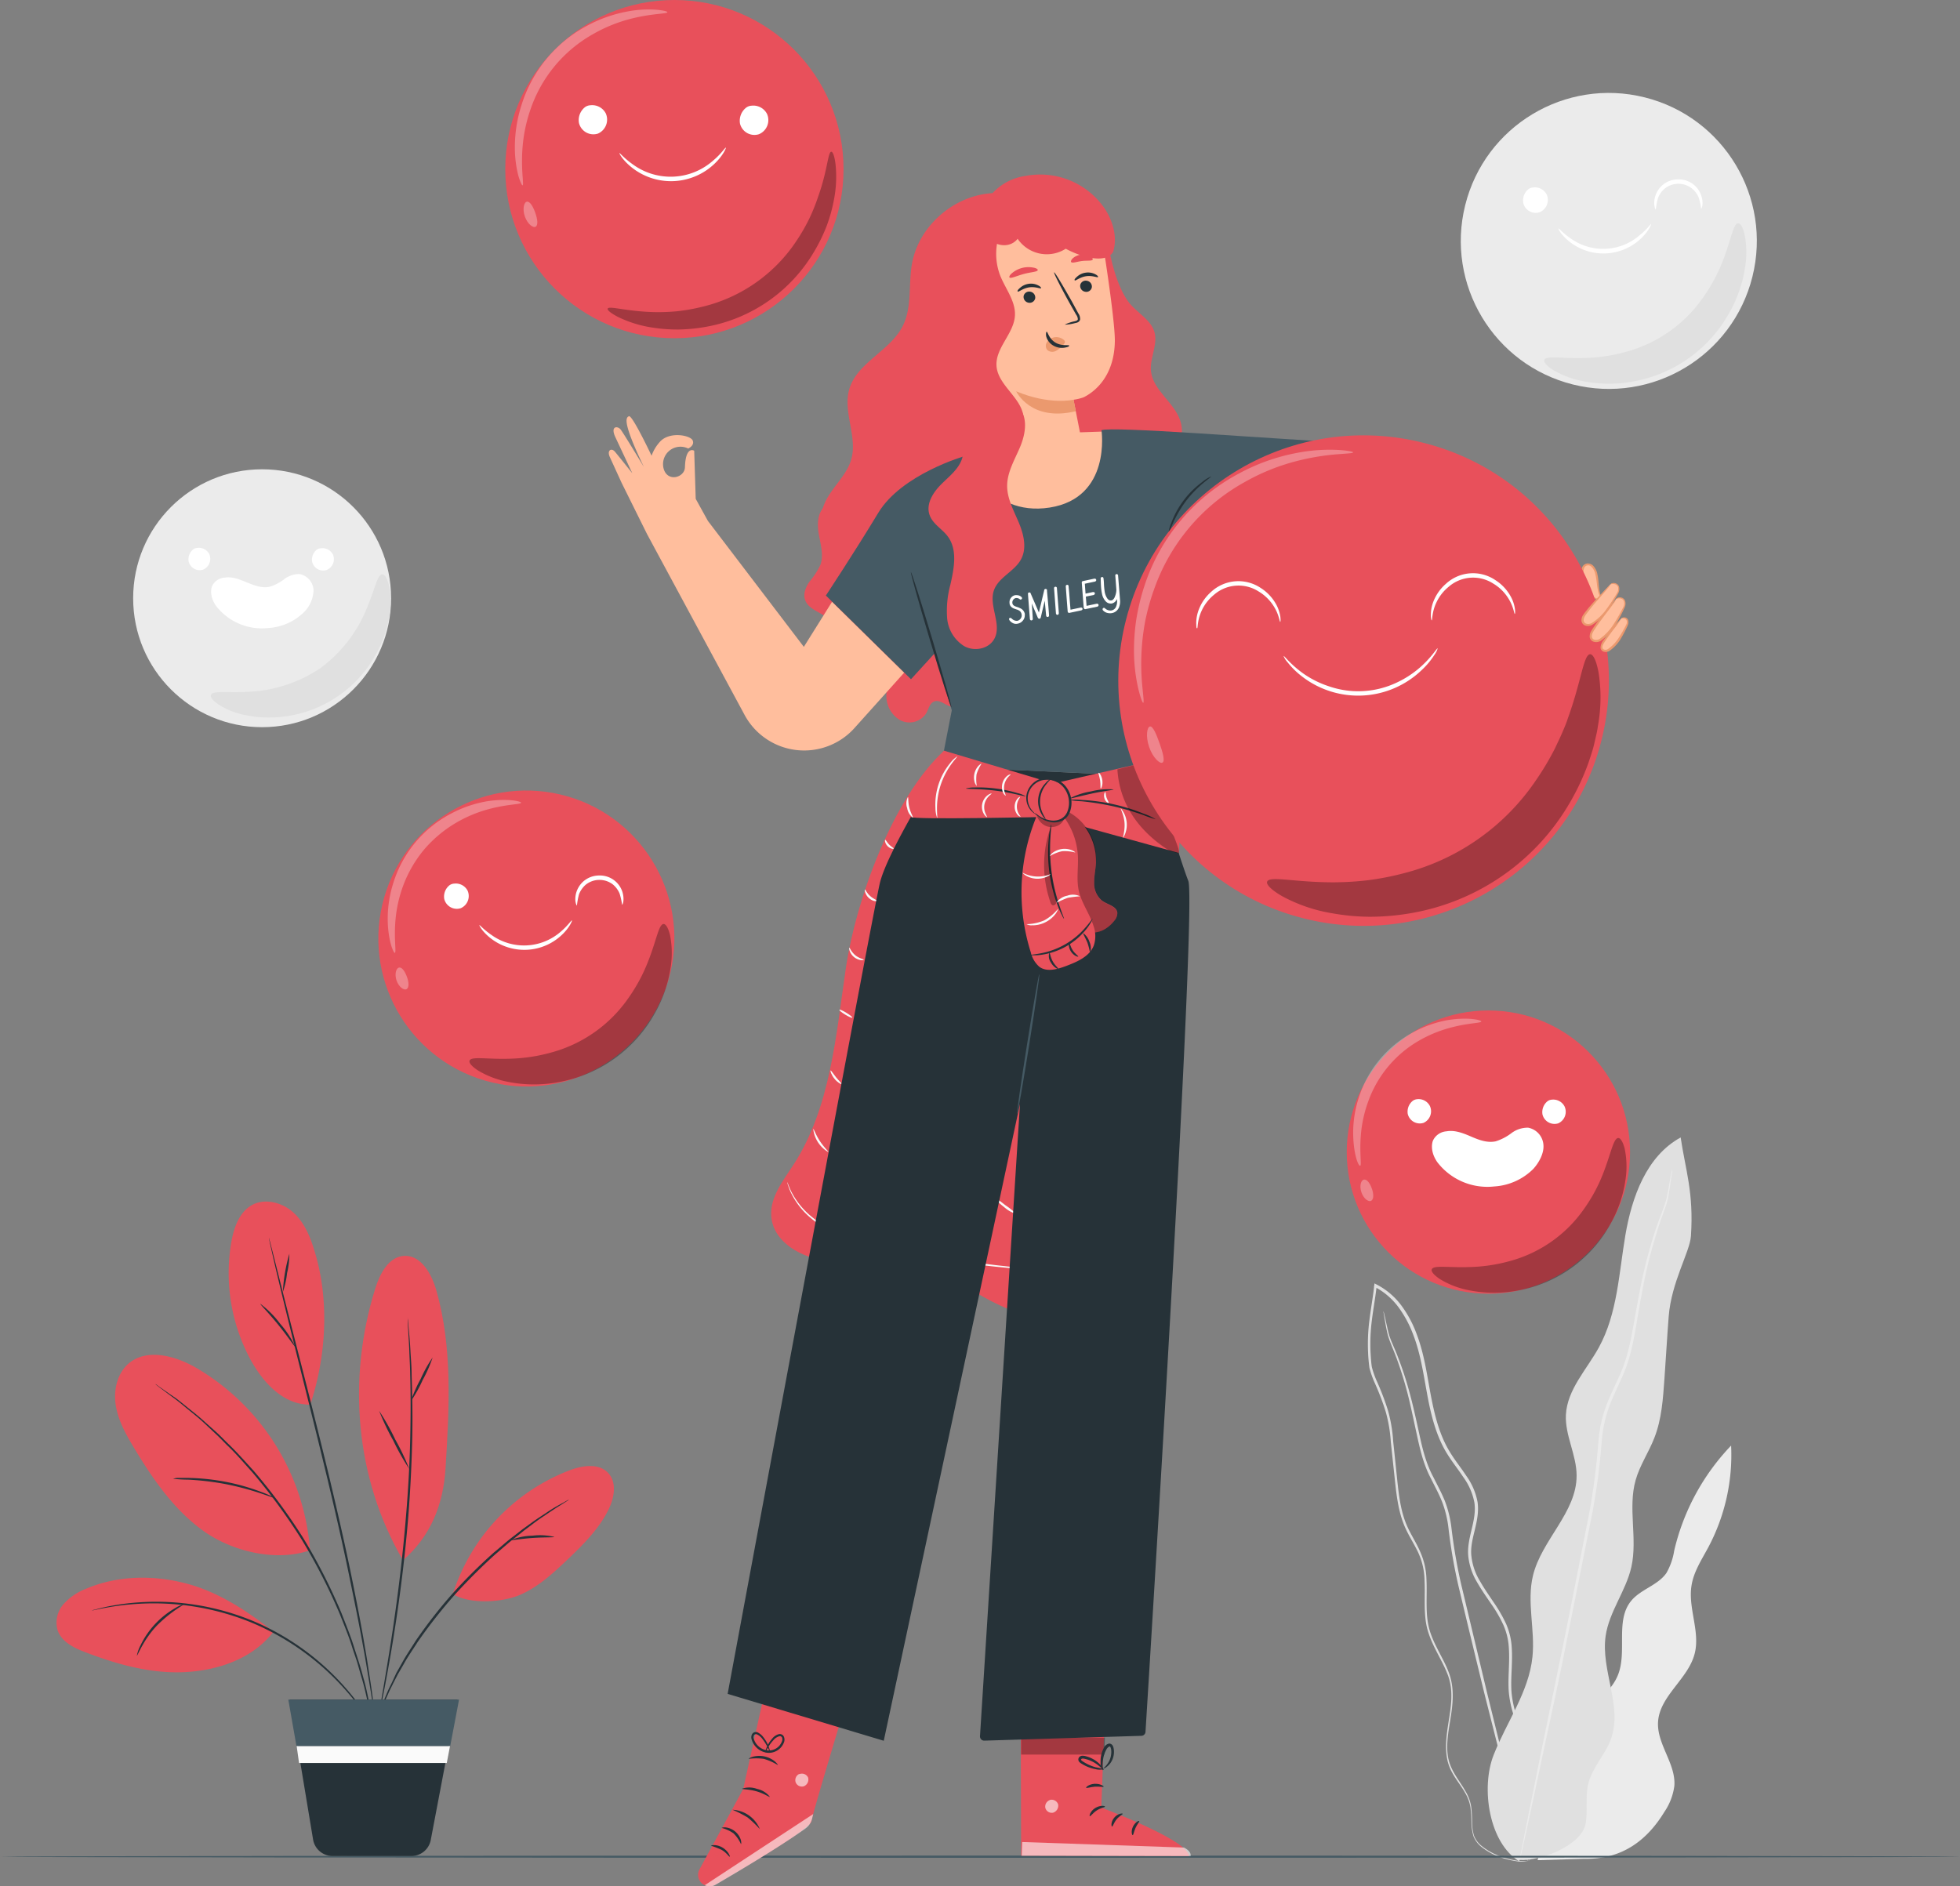 <svg xmlns="http://www.w3.org/2000/svg" viewBox="0 0 463.52 446.18"><rect x="0" y="0" width="463.52" height="446.18" fill="#808080" stroke="none"/><defs><style>.cls-1{fill:#ebebeb;}.cls-2{fill:#e0e0e0;}.cls-3{fill:#fff;}.cls-4{fill:#263238;}.cls-5{fill:#455a64;}.cls-6{fill:#e8505b;}.cls-7{fill:#fafafa;}.cls-8{opacity:0.6;}.cls-9{opacity:0.3;}.cls-10{fill:#ffbe9d;}.cls-11{fill:#eb996e;}</style></defs><g id="Camada_2" data-name="Camada 2"><g id="Background_Complete" data-name="Background Complete"><circle class="cls-1" cx="61.99" cy="141.5" r="30.5"/><path class="cls-2" d="M90.4,135.84c.52,0,1.1.77,1.52,2.36a18.39,18.39,0,0,1,.25,6.87,27.42,27.42,0,0,1-3.32,9.79,28.77,28.77,0,0,1-20.52,14.45A27.32,27.32,0,0,1,58,169.14a18.33,18.33,0,0,1-6.39-2.55c-1.35-.93-1.92-1.74-1.71-2.23.44-1.06,3.72-.46,8.6-.72a33.09,33.09,0,0,0,17.25-5.59,33,33,0,0,0,11.07-14.36C88.71,139.19,89.25,135.9,90.4,135.84Z"/><path class="cls-3" d="M63.46,148.54a13.12,13.12,0,0,0,8.47-3.79,7.62,7.62,0,0,0,2.22-5.19,4.07,4.07,0,0,0-3.33-3.78A5.82,5.82,0,0,0,67.21,137a11.07,11.07,0,0,1-3.42,1.78c-1.8.41-3.65-.31-5.35-1s-3.53-1.48-5.35-1.15a3.52,3.52,0,0,0-2.93,2s-.92,2,.93,4.68A13.71,13.71,0,0,0,63.46,148.54Z"/><path class="cls-3" d="M49.49,131.06a2.78,2.78,0,0,0-2.8-1.47,1.77,1.77,0,0,0-.95.32h0a3,3,0,0,0-1.13,2.89A2.7,2.7,0,0,0,48,134.75,2.78,2.78,0,0,0,49.49,131.06Z"/><path class="cls-3" d="M78.73,131.15a2.78,2.78,0,0,0-2.79-1.47,1.86,1.86,0,0,0-1,.32l0,0h0a3,3,0,0,0-1.12,2.88,2.69,2.69,0,0,0,3.43,1.94A2.77,2.77,0,0,0,78.73,131.15Z"/><circle class="cls-1" cx="380.49" cy="57" r="35" transform="translate(233.05 412.36) rotate(-75.99)"/><path class="cls-2" d="M411.05,52.81c.53,0,1.11.89,1.53,2.67a21.39,21.39,0,0,1,.12,7.7,31.2,31.2,0,0,1-3.81,10.93A32.49,32.49,0,0,1,386,90.27a31.32,31.32,0,0,1-11.57-.1,21.49,21.49,0,0,1-7.21-2.71c-1.54-1-2.2-1.85-2-2.34.45-1.07,4.12-.26,9.71-.45a40,40,0,0,0,9.52-1.43,32.52,32.52,0,0,0,18.4-13,40.2,40.2,0,0,0,4.56-8.48C409.42,56.6,409.89,52.87,411.05,52.81Z"/><path class="cls-3" d="M390.45,53c.1,0-.43,1.48-2.15,3.19a12.91,12.91,0,0,1-17.27.86c-1.88-1.53-2.55-2.9-2.46-3s1,1.07,2.9,2.36a13.17,13.17,0,0,0,16.34-.81C389.55,54.21,390.3,53,390.45,53Z"/><path class="cls-3" d="M365.77,46a3.14,3.14,0,0,0-3.17-1.66,2.14,2.14,0,0,0-1.07.36l0,0h0A3.38,3.38,0,0,0,360.24,48a3,3,0,0,0,3.88,2.19A3.14,3.14,0,0,0,365.77,46Z"/><path class="cls-3" d="M402.31,49.35a16.77,16.77,0,0,0-.59-2.65A5.51,5.51,0,0,0,400,44.48a5.19,5.19,0,0,0-6.3.11,5.46,5.46,0,0,0-1.61,2.28,16.06,16.06,0,0,0-.5,2.67c-.1.05-.66-1.06-.21-2.9a5.78,5.78,0,0,1,1.69-2.78,5.68,5.68,0,0,1,3.74-1.43,5.59,5.59,0,0,1,5.57,4C402.94,48.27,402.41,49.4,402.31,49.35Z"/><path class="cls-1" d="M371.18,414.5c-.92-3.63,1.48-7.25,4.16-9.86s5.87-4.95,7.27-8.41c2.28-5.62-.7-12.93,3.16-17.6,2.27-2.75,6.31-3.65,8.33-6.59a15.38,15.38,0,0,0,1.83-5.26,53.5,53.5,0,0,1,13.46-24.86,46.56,46.56,0,0,1-5.36,24c-1.57,2.94-3.49,5.81-4,9.1-.87,5.35,2.09,10.88.74,16.12-1.53,6-8.31,10-8.66,16.17-.3,5.23,4.23,9.84,3.86,15.07a14.11,14.11,0,0,1-2.36,6.18c-4.08,6.7-10,11.3-19,11.1l-11,.32Z"/><path class="cls-2" d="M361.28,440.26a9,9,0,0,1-3-.09,18.7,18.7,0,0,1-3.58-.92,15.25,15.25,0,0,1-4.41-2.45,6.24,6.24,0,0,1-1.81-2.43,11.86,11.86,0,0,1-.5-3.3,31.57,31.57,0,0,0-.23-3.57,9.74,9.74,0,0,0-1.33-3.55c-1.29-2.29-3.43-4.47-4.11-7.57s-.18-6.36.35-9.67,1.05-6.91-.2-10.36-3.56-6.58-4.75-10.47-.59-8.16-.83-12.32a16.22,16.22,0,0,0-1.4-6.14c-.88-1.95-2.11-3.8-3.06-5.86-1.93-4.17-2.25-8.88-2.76-13.49q-.37-3.49-.75-7.05a34.39,34.39,0,0,0-1.19-7.06,58.77,58.77,0,0,0-2.6-6.84,22.82,22.82,0,0,1-1.26-3.57,38,38,0,0,1-.33-3.8,44.41,44.41,0,0,1,.34-7.63c.31-2.54.78-5.06,1.07-7.61,0-.15,0-.3.05-.44l.06-.51.45.23a17,17,0,0,1,5.91,5,26.75,26.75,0,0,1,3.61,6.74c1.82,4.75,2.45,9.71,3.35,14.46s2.05,9.41,4.46,13.36c1.19,2,2.65,3.77,3.91,5.69a15.5,15.5,0,0,1,2.7,6.3c.63,4.67-2,8.75-1.45,12.89a14.25,14.25,0,0,0,2,5.73c1,1.77,2.16,3.41,3.26,5.06a33,33,0,0,1,2.94,5.1,16.25,16.25,0,0,1,1.32,5.54c.25,3.72-.3,7.24-.05,10.57a24.43,24.43,0,0,0,2.67,9.08c1.32,2.72,2.79,5.18,4,7.57a37,37,0,0,1,1.65,3.52,17.48,17.48,0,0,1,.95,3.49,21.84,21.84,0,0,1,0,6.3,15.86,15.86,0,0,1-3.2,8,8.58,8.58,0,0,1-.89,1,5,5,0,0,1-.73.61c-.41.3-.63.44-.63.44a14.34,14.34,0,0,0,2.14-2.1,15.9,15.9,0,0,0,3-8,22,22,0,0,0-.1-6.2,17.12,17.12,0,0,0-1-3.41c-.46-1.14-1-2.3-1.66-3.48-1.24-2.36-2.73-4.81-4.07-7.55a24.81,24.81,0,0,1-2.77-9.24c-.27-3.4.26-6.94,0-10.57a15.53,15.53,0,0,0-1.29-5.35,32.41,32.41,0,0,0-2.9-5c-1.11-1.64-2.29-3.29-3.31-5.09a15,15,0,0,1-2.07-6c-.51-4.4,2.07-8.51,1.43-12.85a15,15,0,0,0-2.61-6c-1.25-1.89-2.71-3.69-3.94-5.71-2.48-4.07-3.67-8.82-4.56-13.58s-1.55-9.69-3.33-14.34a26.64,26.64,0,0,0-3.51-6.57,16.39,16.39,0,0,0-5.66-4.83l.51-.28c0,.14,0,.29-.05.44-.3,2.58-.77,5.11-1.08,7.62a44,44,0,0,0-.34,7.51c.07,1.23.14,2.52.32,3.69a21.74,21.74,0,0,0,1.22,3.44,62,62,0,0,1,2.62,6.91,35.21,35.21,0,0,1,1.2,7.18q.38,3.57.74,7.06c.5,4.63.82,9.27,2.68,13.29.92,2,2.15,3.85,3,5.87a17,17,0,0,1,1.45,6.36c.21,4.26-.36,8.41.77,12.19s3.5,6.9,4.7,10.47.72,7.32.18,10.61-1.11,6.55-.41,9.48,2.7,5.12,4,7.48a10,10,0,0,1,1.35,3.69,30.58,30.58,0,0,1,.21,3.62,11.2,11.2,0,0,0,.45,3.2,5.83,5.83,0,0,0,1.7,2.33,15,15,0,0,0,4.31,2.46,18.79,18.79,0,0,0,3.52,1,14.94,14.94,0,0,0,2.25.23Z"/><path class="cls-2" d="M327.17,310.16s.05.11.11.33.14.59.24,1c.21.87.46,2.19.87,3.83s1.41,3.49,2.25,5.77a80.26,80.26,0,0,1,2.58,7.84c.82,2.94,1.55,6.21,2.31,9.71s1.56,7.25,3.47,10.79c.89,1.8,1.9,3.62,2.7,5.6a26.37,26.37,0,0,1,1.55,6.34,126.56,126.56,0,0,0,2.3,13.35c2.16,9.05,4.22,17.67,6.09,25.52L356.75,421c1.41,5.89,2.57,10.67,3.38,14,.37,1.62.67,2.9.88,3.83l.22,1a1.76,1.76,0,0,1,0,.35s-.06-.11-.12-.33-.17-.59-.28-1l-1-3.79c-.86-3.36-2.09-8.13-3.6-14L351,400.39c-1.9-7.85-4-16.47-6.15-25.52a125.93,125.93,0,0,1-2.3-13.41,25.47,25.47,0,0,0-1.49-6.19c-.77-1.93-1.76-3.74-2.66-5.56-1.92-3.61-2.7-7.47-3.46-10.95s-1.43-6.77-2.21-9.71-1.63-5.56-2.47-7.83-1.75-4.15-2.15-5.84-.58-3-.74-3.87c-.07-.41-.13-.74-.17-1A1.24,1.24,0,0,1,327.17,310.16Z"/><path class="cls-2" d="M359.33,440.28c-7.18-4.32-9.17-17.33-6.12-25.13s8.35-14.92,9.2-23.26c.66-6.41-1.4-13,.13-19.25,2.06-8.45,10.36-14.95,10.31-23.64,0-4.88-2.77-9.48-2.53-14.36.31-6,4.92-10.69,7.79-15.93,4.4-8,4.74-17.56,6.28-26.59s5-18.68,13.07-23.08c1.13,7.68,3.12,12.95,2.43,23.33-.25,3.73-4.62,10.85-5.26,19-.38,4.89-.65,9.78-1,14.67s-.65,9.61-2.39,14.05c-1.32,3.41-3.44,6.49-4.43,10-1.87,6.62.49,13.81-1,20.52-1.28,5.69-5.25,10.56-6.09,16.33-1.17,8.1,4,16.55,1.3,24.27-1.36,3.83-4.53,6.89-5.45,10.85-.71,3.07,0,6.33-.62,9.41-1,5-10.55,8.78-15.62,8.45"/><path class="cls-1" d="M395.43,276.65a2,2,0,0,1,0,.43c0,.32-.1.74-.17,1.26-.17,1.11-.36,2.73-.75,4.83s-1.52,4.49-2.4,7.36-1.87,6.15-2.7,9.84-1.56,7.78-2.3,12.18-1.56,9.19-3.77,13.76c-1,2.3-2.17,4.59-3,7a31.87,31.87,0,0,0-1.56,7.78,156.13,156.13,0,0,1-2.21,16.76c-2.27,11.36-4.43,22.17-6.4,32s-3.94,18.64-5.51,26.07-2.87,13.37-3.77,17.57l-1.06,4.76c-.12.52-.22.92-.3,1.24a2.52,2.52,0,0,1-.12.42,2.79,2.79,0,0,1,.05-.44c.06-.32.13-.73.23-1.25.22-1.14.53-2.75.93-4.79l3.55-17.61c1.53-7.44,3.35-16.29,5.36-26.1s4.1-20.65,6.34-32A160.18,160.18,0,0,0,378,341.06a32.2,32.2,0,0,1,1.62-7.93c.89-2.5,2.05-4.81,3.07-7.09,2.2-4.5,3-9.21,3.79-13.59s1.51-8.49,2.39-12.19,1.84-7,2.81-9.86,2.07-5.23,2.51-7.29.67-3.7.88-4.79l.24-1.25C395.38,276.79,395.41,276.64,395.43,276.65Z"/></g><g id="Floor"><line class="cls-4" x1="0.49" y1="439" x2="463.49" y2="439"/><path class="cls-5" d="M463.52,439.16c0,.14-103.77.26-231.75.26S0,439.3,0,439.16s103.75-.26,231.77-.26S463.52,439,463.52,439.16Z"/></g><g id="Character"><path class="cls-6" d="M223.24,177.58c-12.13,11.2-20.82,35.27-23.19,51.31s-3.59,33-12.4,46.6c-2.44,3.77-5.55,7.63-5.26,12.1.39,6.27,7.33,10.11,13.59,10.64s12.62-1,18.79.13c11.35,2.11,20.22,12.95,31.76,12.86,8.59-.07,16.1-6.55,19.93-14.25s4.72-16.48,5.54-25c2.47-25.78,4.29-44.36,6.76-70.14"/><path class="cls-7" d="M195.92,272.52a7.25,7.25,0,0,1-3.6-5.51c.15,0,.58,1.39,1.58,2.9S196,272.4,195.92,272.52Z"/><path class="cls-7" d="M245.18,300.35a2.85,2.85,0,0,1-.67,0l-1.91-.11c-1.66-.11-4-.31-7-.62-5.91-.61-14.05-1.71-22.94-3.49a83,83,0,0,1-12.4-3.17,26.94,26.94,0,0,1-9-5.28,17.89,17.89,0,0,1-4.23-5.63,13.86,13.86,0,0,1-.69-1.79,2.58,2.58,0,0,1-.15-.65c.05,0,.28.88,1,2.36a18.66,18.66,0,0,0,4.3,5.44,27.26,27.26,0,0,0,8.93,5.1,86.43,86.43,0,0,0,12.34,3.11c8.87,1.77,17,2.93,22.88,3.64l7,.78,1.9.2A3.67,3.67,0,0,1,245.18,300.35Z"/><path class="cls-7" d="M240.37,287.16a7.89,7.89,0,0,1-2.94-1.68,14.47,14.47,0,0,1-2-1.83l-.07-.08,0-.08c.16-.38.28-.6.34-.58s0,.26-.05.67l0-.15,2.12,1.64A18.16,18.16,0,0,1,240.37,287.16Z"/><path class="cls-7" d="M211.34,200.72c0,.14-.81.07-1.45-.6s-.68-1.47-.54-1.48.39.57.92,1.12S211.38,200.57,211.34,200.72Z"/><path class="cls-7" d="M207.46,213.09c0,.14-1.09.16-2-.69s-1.06-2-.92-2,.44.84,1.27,1.56S207.48,212.94,207.46,213.09Z"/><path class="cls-7" d="M204.27,227c0,.07-.28.14-.74.08a3.33,3.33,0,0,1-2.6-2.2c-.14-.44-.11-.72-.05-.74s.42,1,1.39,1.8S204.28,226.85,204.27,227Z"/><path class="cls-7" d="M201.55,240.7c-.07.13-.81-.19-1.65-.7s-1.46-1-1.39-1.15.82.2,1.66.71S201.63,240.58,201.55,240.7Z"/><path class="cls-7" d="M199,256.39c-.07.11-.95-.34-1.69-1.27s-1-1.88-.88-1.92.59.74,1.28,1.6S199.12,256.26,199,256.39Z"/><path class="cls-6" d="M181.44,397.5l-5.68,25.66-10.34,19a2.69,2.69,0,0,0,1.24,3.74h0a2.68,2.68,0,0,0,2.46-.12c4.81-2.78,22.47-13.09,22.78-15,.36-2.21,7.78-26.68,7.78-26.68Z"/><g class="cls-8"><path class="cls-3" d="M166.66,445.91l25.66-16.84-.27,1.08a4,4,0,0,1-1.55,2.33c-2.09,1.51-7.95,5.54-21.3,13.33a2.69,2.69,0,0,1-2.54.1Z"/></g><g class="cls-8"><path class="cls-3" d="M189.1,419.55a1.63,1.63,0,0,0-.94,2,1.57,1.57,0,0,0,1.94.95,1.71,1.71,0,0,0,1-2.08,1.61,1.61,0,0,0-2.12-.76"/></g><path class="cls-4" d="M175.23,436.18a8.25,8.25,0,0,0-1.75-2.53,8.49,8.49,0,0,0-2.8-1.29c0-.06.36-.18,1-.12a4.31,4.31,0,0,1,3.52,2.95C175.35,435.79,175.3,436.18,175.23,436.18Z"/><path class="cls-4" d="M172.57,439.16c-.15.08-.76-1-2-1.66a21.82,21.82,0,0,0-2.41-.93c0-.15,1.32-.39,2.7.43S172.72,439.12,172.57,439.16Z"/><path class="cls-4" d="M179.69,432.63a27,27,0,0,0-2.9-2.76,28.4,28.4,0,0,0-3.57-1.81,7.37,7.37,0,0,1,6.47,4.57Z"/><path class="cls-4" d="M182.07,425c-.11.14-1.37-.8-3.19-1.31s-3.38-.44-3.4-.61a5.28,5.28,0,0,1,3.56.05A5.22,5.22,0,0,1,182.07,425Z"/><path class="cls-4" d="M183.93,417.48a13.52,13.52,0,0,0-3.29-1.46,13.45,13.45,0,0,0-3.59,0c0-.06.33-.31,1-.51a5.88,5.88,0,0,1,5.16,1.08C183.75,417.06,184,417.43,183.93,417.48Z"/><path class="cls-4" d="M181,414.61a2.09,2.09,0,0,1,.2-1,6.93,6.93,0,0,1,1.39-2.34,3,3,0,0,1,1.62-1.1,1.07,1.07,0,0,1,1.13.52,1.76,1.76,0,0,1,.12,1.25,3.81,3.81,0,0,1-4.08,2.63,4.41,4.41,0,0,1-3.66-3.28,1.53,1.53,0,0,1,.23-1.25,1.06,1.06,0,0,1,1.21-.29,3.85,3.85,0,0,1,1.47,1.29,7.68,7.68,0,0,1,1.26,2.41,2.5,2.5,0,0,1,.17,1,12.21,12.21,0,0,0-1.75-3.13,3.41,3.41,0,0,0-1.3-1.09.57.57,0,0,0-.67.15,1.07,1.07,0,0,0-.1.83,3.91,3.91,0,0,0,3.21,2.8,3.29,3.29,0,0,0,3.49-2.18,1.22,1.22,0,0,0,0-.87.57.57,0,0,0-.61-.3,2.81,2.81,0,0,0-1.4.91A10,10,0,0,0,181,414.61Z"/><path class="cls-6" d="M261.22,407.09l-.78,20.46S281,435.21,281.2,439l-39.71-.08-.1-31.92Z"/><g class="cls-8"><path class="cls-3" d="M248.34,425.75a1.63,1.63,0,0,0-1.13,1.86,1.57,1.57,0,0,0,1.83,1.14,1.73,1.73,0,0,0,1.19-2,1.64,1.64,0,0,0-2-1"/></g><g class="cls-8"><path class="cls-3" d="M241.63,438.92l.11-3.23L280,437s1.77.78,1.57,2Z"/></g><path class="cls-4" d="M261.32,427.3c0,.2-1,.29-1.94.91s-1.47,1.44-1.65,1.37.11-1.21,1.29-1.94S261.37,427.13,261.32,427.3Z"/><path class="cls-4" d="M265.5,429c.05.19-.8.52-1.46,1.35s-.86,1.69-1.05,1.68-.32-1.11.53-2.12S265.5,428.86,265.5,429Z"/><path class="cls-4" d="M267.87,434.06c-.18,0-.44-.94.06-2s1.41-1.49,1.49-1.33-.48.73-.88,1.62S268.07,434,267.87,434.06Z"/><path class="cls-4" d="M261,422.6c-.08.18-1-.09-2.08,0s-2,.42-2.06.25.73-.86,2-.93S261.08,422.45,261,422.6Z"/><g class="cls-9"><polygon points="261.3 411 261.16 415 241.49 415 241.49 411 261.3 411"/></g><path class="cls-4" d="M261.06,418.45a3.78,3.78,0,0,1-2,0,9.11,9.11,0,0,1-2.09-.65,9.78,9.78,0,0,1-1.14-.61,2.44,2.44,0,0,1-.61-.47.86.86,0,0,1-.08-1,1,1,0,0,1,.85-.44,2.72,2.72,0,0,1,.75.1,7.53,7.53,0,0,1,1.24.43,7.24,7.24,0,0,1,1.84,1.21c.93.86,1.24,1.59,1.17,1.63s-.53-.55-1.47-1.26a8.18,8.18,0,0,0-1.78-1,7,7,0,0,0-1.15-.36c-.42-.11-.78-.12-.89.07s0,.1,0,.23a2.17,2.17,0,0,0,.44.34c.36.23.71.43,1.06.61a11.36,11.36,0,0,0,1.93.74A15.09,15.09,0,0,1,261.06,418.45Z"/><path class="cls-4" d="M260.81,418.73a3.16,3.16,0,0,1-.53-1.93,6.61,6.61,0,0,1,.28-2.19,6.25,6.25,0,0,1,.51-1.21,1.68,1.68,0,0,1,1.28-1,1,1,0,0,1,.83.56,2.92,2.92,0,0,1,.21.73,4.35,4.35,0,0,1,0,1.35,4.47,4.47,0,0,1-.85,2.06c-.79,1-1.6,1.27-1.61,1.2s.61-.47,1.21-1.46a4.59,4.59,0,0,0,.63-1.88,4.13,4.13,0,0,0,0-1.16c-.06-.42-.22-.76-.38-.72s-.53.32-.7.65a7.54,7.54,0,0,0-.5,1.09,7.26,7.26,0,0,0-.39,2C260.71,418,260.91,418.7,260.81,418.73Z"/><path class="cls-4" d="M222.51,181.3s-12.61,19.93-14.43,27.56-36,191.79-36,191.79L209,411.74h0l32.22-150.67-9.46,149.56a1,1,0,0,0,1.05,1.08l37.09-1.14a1,1,0,0,0,1-.95c.91-14.52,12.19-196,10.12-201.27-2.16-5.52-7.82-24.67-7.82-24.67Z"/><path class="cls-6" d="M195.3,119.58c-2,1.47-2.09,4.38-1.66,6.8s1.21,5,.36,7.27a18.46,18.46,0,0,1-2.57,3.93c-.89,1.29-1.57,2.93-1,4.4,1,2.75,5.31,3,6.39,5.71.63,1.55-.08,3.3-.93,4.73s-1.9,2.87-2,4.53a4.49,4.49,0,0,0,4.92,4.53c1.8-.27,3.21-1.62,4.74-2.6s3.68-1.57,5.07-.4c1.63,1.39,1,4,1,6.11a6.59,6.59,0,0,0,3.29,5.77,4.73,4.73,0,0,0,6.11-1.61c.56-1,.8-2.38,1.87-2.82,1.34-.55,2.64.86,4,1.21a3.71,3.71,0,0,0,4-2.1,7.5,7.5,0,0,0,.41-4.73c-1.14-6.27-5.79-11.21-8.88-16.77A35.7,35.7,0,0,1,216,128.92c-.24-3.16-.06-6.33-.33-9.48a16.85,16.85,0,0,0-3-8.88c-1.93-2.5-5.19-4.16-8.28-3.49"/><path class="cls-6" d="M236.19,45.67c-9.63-.27-18.88,7.29-20.53,16.78-.85,4.92.07,10.27-2.2,14.72-3,5.9-10.88,8.61-12.65,15-1.48,5.33,2,11.12.52,16.44-1.08,3.85-4.53,6.57-6.21,10.2a11.61,11.61,0,0,0,.76,11.08,10.55,10.55,0,0,0,10,4.57c2.43-.35,4.63-1.59,7-2.35,5.05-1.65,10.52-1,15.78-.31s10.66,1.58,15.82.36,10.12-5,10.89-10.3c.5-3.41-.79-6.79-1.83-10.07-6.89-21.67-3.71-45.31-8.59-67.52"/><path class="cls-6" d="M261.83,56.24c.85,5.72,2.4,11.38,4.86,14.92,2,2.85,5.86,4.49,6.45,7.92.49,2.88-1.23,5.75-.95,8.66.44,4.59,5.5,7.39,6.93,11.77,1.2,3.65-.45,7.78-3.23,10.42s-6.51,4-10.21,5c-5.29,1.42-11.7,1.86-15.5-2.09-2.6-2.71-3.19-6.73-3.52-10.47-.88-10-.84-20.06-.81-30.11"/><path class="cls-10" d="M227.25,65.87a17.22,17.22,0,0,1,15.48-19.28c9.18-.88,17.34,6,18.71,15.07,1.21,8,2.24,16.07,2.21,19-.12,8.83-5.29,12.27-7.38,13.31a11.5,11.5,0,0,1-2.33.57h0a.08.08,0,0,0-.05.07l2,10.15c.89,6.64-2.82,12.57-9.46,13.54s-11.86-4.14-12.88-10.79Z"/><path class="cls-4" d="M259.67,65.53c-.14.2-1.31-.42-2.8-.2s-2.49,1.13-2.68,1,0-.42.47-.84a3.8,3.8,0,0,1,2.1-1,3.74,3.74,0,0,1,2.27.38C259.54,65.13,259.75,65.43,259.67,65.53Z"/><path class="cls-4" d="M246.19,68.16c-.14.21-1.31-.42-2.81-.19s-2.48,1.13-2.67,1,0-.43.47-.84a3.87,3.87,0,0,1,2.1-1,3.68,3.68,0,0,1,2.27.39C246.06,67.76,246.26,68.07,246.19,68.16Z"/><path class="cls-4" d="M251.79,76.79a9.71,9.71,0,0,1,2.36-.8c.38-.09.73-.22.75-.49a2,2,0,0,0-.42-1.1l-1.55-2.74c-2.17-3.91-3.8-7.15-3.64-7.24s2,3,4.22,6.93l1.5,2.77a2.23,2.23,0,0,1,.42,1.47,1,1,0,0,1-.55.65,2.54,2.54,0,0,1-.63.18A10,10,0,0,1,251.79,76.79Z"/><path class="cls-11" d="M253.88,94.55s-5.7,1.32-13.56-2c0,0,3.39,7.3,14.09,4.71Z"/><path class="cls-11" d="M251.68,80.48a2.75,2.75,0,0,0-2.56-.65A2.54,2.54,0,0,0,247.55,81a1.57,1.57,0,0,0,.14,1.8,1.83,1.83,0,0,0,2,.21,5.5,5.5,0,0,0,1.74-1.42,1.59,1.59,0,0,0,.36-.5.5.5,0,0,0-.08-.56"/><path class="cls-4" d="M247.53,78.46c.25,0,.49,1.58,2,2.53s3.26.51,3.31.74-.34.37-1.07.5a4.07,4.07,0,0,1-2.74-.53,3.55,3.55,0,0,1-1.61-2.13C247.3,78.9,247.42,78.47,247.53,78.46Z"/><path class="cls-6" d="M245.42,63.89c-.09.43-1.61.45-3.33.92s-3.08,1.15-3.36.82c-.13-.16.06-.57.57-1a6.05,6.05,0,0,1,5.1-1.33C245.08,63.42,245.46,63.69,245.42,63.89Z"/><path class="cls-6" d="M258.41,61.4c-.22.38-1.3.18-2.54.34s-2.25.57-2.55.25c-.13-.16,0-.53.4-.91a3.7,3.7,0,0,1,4.1-.47C258.3,60.89,258.5,61.22,258.41,61.4Z"/><path class="cls-4" d="M255.47,67.38A1.4,1.4,0,0,0,256.6,69a1.33,1.33,0,0,0,1.6-1,1.38,1.38,0,0,0-1.12-1.58A1.33,1.33,0,0,0,255.47,67.38Z"/><path class="cls-4" d="M242.08,70a1.4,1.4,0,0,0,1.13,1.59,1.34,1.34,0,0,0,1.6-1A1.39,1.39,0,0,0,243.68,69,1.34,1.34,0,0,0,242.08,70Z"/><path class="cls-10" d="M228.22,107.84l27.15-5.58,5.92-.2-.42,18s-14.94,4.65-15.49,4.93S235,125,235,125Z"/><path class="cls-6" d="M238.93,50.82a14.39,14.39,0,0,0-2.41,14.32c1.26,3.19,3.71,6.12,3.5,9.54-.26,4.24-4.59,7.56-4.36,11.81.27,4.78,6.39,7.8,6.39,12.59s-2.94,6.71-8.63,7.75c-3.65.66-5.67-3.85-7.48-7.08s-2.4-7-2.77-10.69a109,109,0,0,1-.29-18.42c.35-5,1.08-10,3.65-14.29a18.52,18.52,0,0,1,12.17-8.47"/><path class="cls-6" d="M263.18,59.68c-1.83,2.8-7.64,1.07-11.14-.85a8.33,8.33,0,0,1-11.38-2.35c-2,2.55-6.08,1.71-7.56-1.17s-.65-6.84,1.39-9.36a13,13,0,0,1,8-4.33,18.47,18.47,0,0,1,18.77,7.73c1.93,2.92,3.09,6.84,1.95,10.33"/><path class="cls-10" d="M153,126.29l-6-12.1-2.79-6.1c-.7-1.53.32-2.24,1.19-1.28.33.37,4.13,5.12,4.13,5.12l-4-8.52c-1.26-2.69.54-2.72,1.25-1.81s5.49,8.85,5.49,8.85c-5.07-10.56-4.32-11.71-3.52-12s5.34,9.34,5.34,9.34a9.69,9.69,0,0,1,2.12-3.45c2.34-2.35,7.16-1.35,7.62-.13s-1.08,1.88-1.08,1.88a4.12,4.12,0,0,0-5.77,4.89c1,3.14,4.94,1.93,5-.45.16-5.22,2.19-3.92,2.19-3.92l.36,11.38,2.88,5.22L190.1,153l6.68-10.67,17.06,16.76-11.62,12.95a16,16,0,0,1-26.1-2.88Z"/><path class="cls-5" d="M319.49,104.81c-21.54-1.23-56.28-4-59-3.06,0,0,2.41,16-12.24,18.3s-20-12.21-20-12.21-15,4.26-20.56,13.48-12.38,19.54-12.38,19.54l20.13,19.8,5.63-6.17L225.09,168l-2.59,13.3,50.68,2.38,3.5-58.25,42.81-3.53Z"/><path class="cls-4" d="M215.42,135.3c.15,0,2.42,7.08,5.06,15.91s4.66,16,4.51,16.07-2.42-7.07-5.07-15.9S215.26,135.35,215.42,135.3Z"/><path class="cls-4" d="M286.44,112.69c.12.15-3.26,2.16-6.1,6s-3.87,7.57-4,7.5a8.08,8.08,0,0,1,.64-2.46,21.19,21.19,0,0,1,2.95-5.39,21.42,21.42,0,0,1,4.37-4.32A7.77,7.77,0,0,1,286.44,112.69Z"/><path class="cls-3" d="M238.69,146.65s0-.09-.05-.14a.38.38,0,0,1,0-.15.25.25,0,0,1,.21-.21.46.46,0,0,1,.35.11.44.44,0,0,0,.11.09,1.61,1.61,0,0,0,1.27.49,1.3,1.3,0,0,0,.83-.58,1.26,1.26,0,0,0,.18-1,1.35,1.35,0,0,0-.4-.72,2.19,2.19,0,0,0-.77-.38l-.66-.23a1.94,1.94,0,0,1-.43-.24,1.37,1.37,0,0,1-.58-.9l0-.16a1.65,1.65,0,0,1,.3-1.18,1.62,1.62,0,0,1,1-.67,1.76,1.76,0,0,1,.56,0,1.59,1.59,0,0,1,1,.47.71.71,0,0,1,.09.17.32.32,0,0,1-.24.37.28.28,0,0,1-.23,0,1.25,1.25,0,0,0-1-.33,1,1,0,0,0-.63.43,1.06,1.06,0,0,0-.17.83.88.88,0,0,0,.28.47,2.46,2.46,0,0,0,.71.34,5.64,5.64,0,0,1,.84.33,1.86,1.86,0,0,1,1.09,1.3,1.58,1.58,0,0,1,0,.38,1.85,1.85,0,0,1-.46,1.25,2,2,0,0,1-1.15.71,1.7,1.7,0,0,1-.92,0A2.23,2.23,0,0,1,238.69,146.65Z"/><path class="cls-3" d="M248.08,145.52s0,0,0,0a.33.33,0,0,1-.26.4.28.28,0,0,1-.18,0,.38.38,0,0,1-.24-.32s-.12-1.21-.33-3.5c-.37,1.53-.66,2.74-.86,3.62-.05.19-.07.3-.08.32a.38.38,0,0,1-.28.31h-.08a.42.42,0,0,1-.33-.23L244,142.74c.11,1.31.18,2.51.24,3.6v0a.32.32,0,0,1-.26.39.27.27,0,0,1-.18,0,.38.38,0,0,1-.24-.32s-.13-1.57-.36-4.62c-.06-.79-.09-1.22-.09-1.28a.26.26,0,0,1,0-.15.32.32,0,0,1,.26-.23h.1a.24.24,0,0,1,.24.15c.12.3.5,1.16,1.12,2.6l.86,2,1.25-5.26a.44.44,0,0,1,0-.1.36.36,0,0,1,.27-.21.22.22,0,0,1,.16,0,.3.3,0,0,1,.24.24c0,.08,0,.18,0,.29C247.92,143.21,248.07,145.1,248.08,145.52Z"/><path class="cls-3" d="M250.4,145c0,.24-.08.37-.26.41a.31.31,0,0,1-.19,0,.4.4,0,0,1-.23-.32l-.44-5.9a.57.57,0,0,1,0-.13.31.31,0,0,1,.26-.27.33.33,0,0,1,.17,0,.32.32,0,0,1,.23.23Q250.4,144.83,250.4,145Z"/><path class="cls-3" d="M255.71,144.37l-2.8.59a.31.31,0,0,1-.19,0,.51.51,0,0,1-.23-.32h0c0-.12-.17-2.08-.44-5.91a.49.49,0,0,1,0-.12.31.31,0,0,1,.26-.27.29.29,0,0,1,.16,0,.31.31,0,0,1,.24.25c0,.26.07.8.14,1.62.19,2.51.3,3.84.32,4l2.38-.5h.18a.3.3,0,0,1,.28.26.45.45,0,0,1,0,.11C256,144.2,255.89,144.3,255.71,144.37Z"/><path class="cls-3" d="M256.11,137.44l2.67-.57a.45.45,0,0,1,.16,0,.33.33,0,0,1,.3.27.28.28,0,0,1,0,.13.4.4,0,0,1-.29.29l-2.4.51.17,2.34,1.73-.37h.2a.32.32,0,0,1,.27.27.24.24,0,0,1,0,.12.41.41,0,0,1-.29.3l-1.84.38.17,2.19,2.38-.5a.37.37,0,0,1,.18,0,.32.32,0,0,1,.28.27.37.37,0,0,1,0,.11.41.41,0,0,1-.29.31l-2.78.58a.34.34,0,0,1-.2,0,.43.43,0,0,1-.24-.32s-.16-2-.46-5.9a.48.48,0,0,1,0-.12A.31.31,0,0,1,256.11,137.44Z"/><path class="cls-3" d="M264,135.8a.33.33,0,0,1,.17,0,.36.36,0,0,1,.24.25q.45,5.58.48,6a3.74,3.74,0,0,1-.28,1.66,2.26,2.26,0,0,1-1.67,1.31A2.45,2.45,0,0,1,262,145a2,2,0,0,1-1.17-.66.46.46,0,0,1-.07-.16.33.33,0,0,1,0-.17.32.32,0,0,1,.25-.23.34.34,0,0,1,.29.08,1.82,1.82,0,0,0,1.6.52,1.45,1.45,0,0,0,1-.8,3.18,3.18,0,0,0,.24-1.89,1.66,1.66,0,0,1-.32.52,1.64,1.64,0,0,1-.93.54l-.19,0a1.54,1.54,0,0,1-1.23-.54,3.59,3.59,0,0,1-.86-1.77c-.07-.34-.13-.69-.17-1.06-.07-.58-.11-1.41-.13-2.49a.21.21,0,0,1,0-.11.31.31,0,0,1,.25-.29.33.33,0,0,1,.17,0,.29.29,0,0,1,.22.23,10.86,10.86,0,0,1,.12,1.31,18.07,18.07,0,0,0,.19,2,4,4,0,0,0,.57,1.47c.29.42.61.59,1,.51l.11,0a1.49,1.49,0,0,0,.7-.84,4.35,4.35,0,0,0,.37-1.7l-.25-3.28a.38.38,0,0,1,0-.15A.31.31,0,0,1,264,135.8Z"/><path class="cls-6" d="M241.24,96.68c1.9,2.58,1.2,6.24-.06,9.19s-3,5.85-3,9.06c0,3,1.54,5.8,2.72,8.59s2,6.09.57,8.76c-1.55,2.9-5.35,4.25-6.42,7.36-1.28,3.7,2,8.1.06,11.52-1.3,2.35-4.7,3-7.07,1.68a8.64,8.64,0,0,1-4.05-6.61,23.71,23.71,0,0,1,.78-8c.85-3.79,1.7-8.12-.57-11.27-1.34-1.85-3.64-3-4.38-5.2-.88-2.56.83-5.27,2.75-7.19s4.24-3.67,5-6.26a11.28,11.28,0,0,0-.31-6.11,19.4,19.4,0,0,1-1-6.1c.14-2.06,1.29-4.22,3.26-4.84,2.77-.88,5.42,1.51,7.36,3.68"/><path class="cls-6" d="M215.41,193.22c0,.73,32.41,0,32.41,0l1.27-7.92-25.85-7.75S215.74,186.67,215.41,193.22Z"/><path class="cls-6" d="M249.09,185.33l24.34-5.59s6.63,11.31,5.33,22l-30.94-8.54Z"/><path class="cls-6" d="M252.18,191.76a13.49,13.49,0,0,1,7,12.3c-.08,1.59-.45,3.15-.42,4.73a5.24,5.24,0,0,0,1.81,4.21c1.32,1,3.51,1.29,3.67,2.92a2.84,2.84,0,0,1-.75,1.9c-1.42,1.82-3.75,3.21-6,2.59-2.46-.7-3.64-3.46-4.3-5.93-2-7.63-2.23-15.61-2.43-23.51"/><g class="cls-9"><path d="M252.77,192.1a12.48,12.48,0,0,1,6.4,12c-.08,1.59-.45,3.15-.42,4.73a5.24,5.24,0,0,0,1.81,4.21c1.32,1,3.51,1.29,3.67,2.92a2.84,2.84,0,0,1-.75,1.9c-1.42,1.82-3.75,3.21-6,2.59-2.46-.7-3.64-3.46-4.3-5.93-2-7.63-1.27-13.13-1.47-21"/></g><path class="cls-6" d="M245.78,191.59a47.12,47.12,0,0,0-2,33.69,6.44,6.44,0,0,0,2.06,3.43c1.79,1.26,4.25.54,6.3-.23,2.63-1,5.55-2.24,6.54-4.87a7,7,0,0,0-.05-4.51c-.88-2.92-2.85-5.45-3.51-8.43-.59-2.68-.07-5.48-.21-8.22A17.12,17.12,0,0,0,248.48,190"/><g class="cls-9"><path d="M245.09,192.5a4,4,0,0,0,2,2.74,3.45,3.45,0,0,0,3.37-.11,3,3,0,0,0,1.37-3,5,5,0,0,1-7,0"/></g><path class="cls-6" d="M253.12,188.38c-.77-2.17-3.55-4.28-5.83-4l.05,0a4,4,0,0,0-3.34,1.92,5.63,5.63,0,0,0,6.59,7.72A4.63,4.63,0,0,0,253.12,188.38Z"/><path class="cls-4" d="M244.48,192.22a5.74,5.74,0,0,1,1.08.65,6.72,6.72,0,0,0,3.1,1.2,4.15,4.15,0,0,0,2.21-.37,3.31,3.31,0,0,0,1.61-1.89,5.76,5.76,0,0,0-1-5.62,5.06,5.06,0,0,0-5.39-1.53,4.61,4.61,0,0,0-3,3.52,4.51,4.51,0,0,0,.73,3.17c.45.66.84.91.8,1s-.11,0-.29-.16a3.46,3.46,0,0,1-.67-.67,4.55,4.55,0,0,1-.93-3.34,4.94,4.94,0,0,1,3.22-3.92,5.51,5.51,0,0,1,6,1.64,6.2,6.2,0,0,1,1.07,6.13,3.76,3.76,0,0,1-1.87,2.11,4.45,4.45,0,0,1-2.44.35,6.38,6.38,0,0,1-3.17-1.41A5.39,5.39,0,0,1,244.48,192.22Z"/><path class="cls-4" d="M248.46,184.33c0,.06-.45.41-1,1.15a6.43,6.43,0,0,0-.89,6.84c.38.86.77,1.32.7,1.38s-.53-.35-1-1.22a6.07,6.07,0,0,1,1-7.25C247.85,184.52,248.43,184.27,248.46,184.33Z"/><path class="cls-4" d="M258.39,217.31s-.07.25-.28.65a11.7,11.7,0,0,1-1.05,1.61,16.84,16.84,0,0,1-4.74,4.17,16.65,16.65,0,0,1-6,2.09,10.18,10.18,0,0,1-1.91.12c-.45,0-.7,0-.7-.07s1-.11,2.55-.42a18.32,18.32,0,0,0,10.48-6.13C257.8,218.13,258.31,217.27,258.39,217.31Z"/><path class="cls-4" d="M250.26,229.16c0,.13-1.11-.34-1.75-1.54a2.59,2.59,0,0,1-.34-2.31c.15,0,.21,1,.79,2.07S250.34,229,250.26,229.16Z"/><path class="cls-4" d="M255,226.25c0,.14-1.07-.14-1.74-1.2s-.53-2.12-.39-2.09.23.91.82,1.81S255.05,226.11,255,226.25Z"/><path class="cls-4" d="M257.74,225.17a15.75,15.75,0,0,0-.59-2.24c-.51-1.18-1.08-2.11-.94-2.2a4.25,4.25,0,0,1,1.42,2,3.92,3.92,0,0,1,.34,1.74C257.94,224.93,257.81,225.19,257.74,225.17Z"/><path class="cls-4" d="M251.62,217.33a3.44,3.44,0,0,1-.45-.79,21.4,21.4,0,0,1-1-2.25,35.5,35.5,0,0,1-2.14-16,23.36,23.36,0,0,1,.35-2.44,2.6,2.6,0,0,1,.23-.87c.08,0-.1,1.28-.21,3.34a43.46,43.46,0,0,0,.3,8,42.79,42.79,0,0,0,1.82,7.81C251.19,216.12,251.7,217.29,251.62,217.33Z"/><g class="cls-9"><path d="M248.41,195.81a26.69,26.69,0,0,0,0,17.58,1,1,0,0,0,.52.73.72.72,0,0,0,.84-.54,2.11,2.11,0,0,0-.07-1.11c-1.23-5.15-2.15-11.31-1.22-16.52"/></g><path class="cls-4" d="M228.42,186.5a7.4,7.4,0,0,1,2.09-.24,31.06,31.06,0,0,1,5.08.26,31.65,31.65,0,0,1,5,1.06,7,7,0,0,1,2,.77c0,.15-3.1-.82-7-1.32S228.43,186.66,228.42,186.5Z"/><path class="cls-4" d="M263.34,186.71c0,.16-2.34.38-5.18,1s-5.09,1.26-5.14,1.11a17,17,0,0,1,5-1.63A16.66,16.66,0,0,1,263.34,186.71Z"/><path class="cls-4" d="M273.33,193.78a26.25,26.25,0,0,1-2.94-1,62.91,62.91,0,0,0-7.17-2.08,64.17,64.17,0,0,0-7.38-1.17,26.42,26.42,0,0,1-3.09-.32,13.85,13.85,0,0,1,3.12,0,45,45,0,0,1,14.65,3.27A14.52,14.52,0,0,1,273.33,193.78Z"/><g class="cls-9"><path d="M264.25,182c.54,8.45,5.29,14.81,12.45,19.32l2.06.51c.17-.33-.1-1.2-.22-1.54A87.18,87.18,0,0,0,273.11,188c-1-1.78-1.41-6.12-2.88-7.51l-6,1.49"/></g><path class="cls-5" d="M245.79,230.4c.14,0-.92,7.44-2.37,16.56s-2.73,16.5-2.88,16.48.92-7.44,2.37-16.56S245.65,230.37,245.79,230.4Z"/><path class="cls-7" d="M231,185.88s-.28-.22-.46-.73a4.07,4.07,0,0,1,.85-4c.38-.39.68-.53.72-.48a9.67,9.67,0,0,0-1.16,2.45A9.25,9.25,0,0,0,231,185.88Z"/><path class="cls-7" d="M233.43,193.29s-.39-.17-.72-.71a3.4,3.4,0,0,1-.43-2.41,3.44,3.44,0,0,1,1.29-2.08c.51-.38.91-.45.93-.39s-.29.26-.69.67a3.78,3.78,0,0,0-1,1.9,3.71,3.71,0,0,0,.25,2.14C233.26,192.94,233.49,193.23,233.43,193.29Z"/><path class="cls-7" d="M241.33,193.18s-.34-.06-.69-.45a3,3,0,0,1-.68-1.86,3,3,0,0,1,.6-1.89c.33-.4.63-.53.67-.48s-.16.29-.36.68a3.47,3.47,0,0,0-.39,1.68,3.55,3.55,0,0,0,.46,1.66C241.17,192.9,241.38,193.11,241.33,193.18Z"/><path class="cls-7" d="M221.63,193.45a6.75,6.75,0,0,1-.41-2.31,15.45,15.45,0,0,1,3.47-10.62,6.66,6.66,0,0,1,1.7-1.62c.06.07-.57.7-1.41,1.85a18.2,18.2,0,0,0-2.52,4.92,17.74,17.74,0,0,0-.87,5.46C221.58,192.55,221.72,193.44,221.63,193.45Z"/><path class="cls-7" d="M237.83,188.21s-.33-.17-.59-.68a3.43,3.43,0,0,1,.93-4c.45-.34.8-.4.83-.35s-.25.25-.58.62a4,4,0,0,0-.88,1.69,3.87,3.87,0,0,0,.05,1.91C237.73,187.87,237.9,188.15,237.83,188.21Z"/><path class="cls-7" d="M260.32,186.49c-.15,0,0-.87-.15-1.87s-.49-1.76-.36-1.84.73.64.88,1.77S260.45,186.55,260.32,186.49Z"/><path class="cls-7" d="M262.18,189.87c-.06.12-.76-.21-1-1.06s.09-1.53.22-1.46.05.64.28,1.3S262.26,189.75,262.18,189.87Z"/><path class="cls-7" d="M265.63,198.16c-.18,0,.45-1.6.31-3.52s-1-3.35-.88-3.43a6,6,0,0,1,.57,6.95Z"/><path class="cls-7" d="M248.44,206.76c0,.05-.26.34-.86.61a5.45,5.45,0,0,1-4.93-.24c-.56-.34-.83-.65-.79-.7a7.84,7.84,0,0,0,6.58.33Z"/><path class="cls-7" d="M254.27,201.64a9.56,9.56,0,0,0-3.1-.3,9.41,9.41,0,0,0-2.89,1.15s.15-.37.63-.76a4.78,4.78,0,0,1,2.19-.91,4.58,4.58,0,0,1,2.35.27C254,201.32,254.3,201.58,254.27,201.64Z"/><path class="cls-7" d="M250.19,215c.06,0-.1.51-.58,1.18a6.75,6.75,0,0,1-2.47,2,6.64,6.64,0,0,1-3.1.68,2.35,2.35,0,0,1-1.29-.27,11.44,11.44,0,0,0,4.17-.88A11.21,11.21,0,0,0,250.19,215Z"/><path class="cls-7" d="M255.42,212a26.49,26.49,0,0,0-2.89.36,27.63,27.63,0,0,0-2.69,1.16,3.92,3.92,0,0,1,2.55-1.66A3.87,3.87,0,0,1,255.42,212Z"/><path class="cls-7" d="M215.92,193.41a3.4,3.4,0,0,1-1.38-2.26,3.34,3.34,0,0,1,.17-2.63c.15,0,0,1.17.34,2.51S216,193.31,215.92,193.41Z"/><path class="cls-10" d="M379.43,142.46a5.67,5.67,0,0,1-1.5-3.56,15.26,15.26,0,0,0-.69-3.87,2.65,2.65,0,0,0-.84-1.19,1.4,1.4,0,0,0-1.4-.22,1.52,1.52,0,0,0-.79,1.33,54.61,54.61,0,0,0,.55,5.58Z"/><path class="cls-11" d="M379.43,142.46s-.38-.15-1.2-.43-2.07-.71-3.56-1.3l-.1,0,0-.09a30,30,0,0,1-.41-3.07c0-.55-.09-1.11-.14-1.69,0-.29-.05-.57-.05-.91a2.15,2.15,0,0,1,.3-1,1.46,1.46,0,0,1,1.19-.7,1.85,1.85,0,0,1,1.23.46,4,4,0,0,1,1.06,2c.32,1.4.3,2.65.46,3.67a6.16,6.16,0,0,0,1.24,3s-.1-.08-.2-.13a2.72,2.72,0,0,1-.47-.51,5.84,5.84,0,0,1-.93-2.34c-.22-1-.23-2.31-.57-3.61a3.46,3.46,0,0,0-.93-1.76,1.05,1.05,0,0,0-1.64.13,2.46,2.46,0,0,0-.18,1.57l.13,1.68c.1,1.07.17,2.14.32,3l-.12-.14c1.34.57,2.41,1.12,3.24,1.5Z"/><circle class="cls-6" cx="322.49" cy="161" r="58" transform="translate(85.86 432.89) rotate(-75.5)"/><g class="cls-9"><path d="M376.06,154.74c.69,0,1.48,1.49,2,4.43a37.75,37.75,0,0,1-.18,12.61c-.17,1.34-.54,2.7-.86,4.14s-.84,2.88-1.33,4.4a56.47,56.47,0,0,1-4.27,9.24A54,54,0,0,1,334,215.93a57.14,57.14,0,0,1-10.14.91,52,52,0,0,1-8.78-.82,37.51,37.51,0,0,1-11.92-4.08c-2.59-1.5-3.76-2.77-3.49-3.41.6-1.46,6.63.22,16.08.16a70.69,70.69,0,0,0,7.65-.48,64.82,64.82,0,0,0,8.53-1.65,53.78,53.78,0,0,0,31.38-22.11,65.33,65.33,0,0,0,4.44-7.47c.57-1.24,1.17-2.43,1.67-3.61s1-2.31,1.35-3.43C374,161.06,374.48,154.81,376.06,154.74Z"/></g><g class="cls-9"><path class="cls-3" d="M320,107c0,.2-1.27.26-3.52.43a56.21,56.21,0,0,0-9.34,1.5,50.06,50.06,0,0,0-12.92,5.17,46.57,46.57,0,0,0-21.36,25.49,52.94,52.94,0,0,0-2,7.18,54.32,54.32,0,0,0-.84,6.44,55.53,55.53,0,0,0,.16,9.47c.22,2.23.38,3.49.19,3.54s-.65-1.14-1.19-3.38a40.34,40.34,0,0,1-1-9.7,49.19,49.19,0,0,1,.56-6.75,50.56,50.56,0,0,1,1.83-7.57A46.28,46.28,0,0,1,293,112a46.82,46.82,0,0,1,13.68-4.87,40.63,40.63,0,0,1,9.73-.71C318.73,106.55,320,106.83,320,107Z"/></g><g class="cls-9"><path class="cls-3" d="M274.92,180.37c-.58.4-2.28-1.13-3.16-3.68s-.49-4.81.22-4.86,1.47,1.8,2.25,4S275.54,180,274.92,180.37Z"/></g><path class="cls-3" d="M340,153.36a4.94,4.94,0,0,1-.77,1.53,18.62,18.62,0,0,1-3,3.59,21.71,21.71,0,0,1-28.45,1.42,19.21,19.21,0,0,1-3.31-3.28,4.66,4.66,0,0,1-.91-1.45c.15-.13,1.53,1.91,4.66,4.14a22.86,22.86,0,0,0,6,3,21.23,21.23,0,0,0,15.94-.79,23.41,23.41,0,0,0,5.62-3.62C338.64,155.4,339.81,153.24,340,153.36Z"/><path class="cls-3" d="M358.24,145.21c-.2,0-.23-1.77-1.74-4a10.54,10.54,0,0,0-3.38-3.19,8.79,8.79,0,0,0-10.56.8,10.51,10.51,0,0,0-2.86,3.67c-1.16,2.45-.91,4.25-1.12,4.24-.06,0-.18-.42-.2-1.22a8.68,8.68,0,0,1,.64-3.32,10.68,10.68,0,0,1,2.92-4.1,9.43,9.43,0,0,1,11.68-.89,10.66,10.66,0,0,1,3.5,3.62,8.6,8.6,0,0,1,1.14,3.18C358.36,144.77,358.3,145.21,358.24,145.21Z"/><path class="cls-3" d="M302.77,147.09c-.2,0-.23-1.77-1.74-4a10.71,10.71,0,0,0-3.39-3.2,8.81,8.81,0,0,0-10.55.8,10.54,10.54,0,0,0-2.87,3.67c-1.15,2.46-.91,4.26-1.11,4.25s-.18-.42-.21-1.22a8.86,8.86,0,0,1,.65-3.32,10.6,10.6,0,0,1,2.91-4.11,9.48,9.48,0,0,1,11.69-.89,10.66,10.66,0,0,1,3.5,3.62,8.88,8.88,0,0,1,1.14,3.19C302.88,146.65,302.83,147.09,302.77,147.09Z"/><path class="cls-10" d="M380.77,138.28c-2,2.27-4.08,4.39-5.87,6.8-.45.61-.92,1.41-.56,2.08a1.36,1.36,0,0,0,1.36.62,3.15,3.15,0,0,0,1.43-.65c2.21-1.57,3.67-4,5.08-6.29a2.48,2.48,0,0,0,.5-2.17,1.28,1.28,0,0,0-1.94-.39"/><path class="cls-11" d="M380.77,138.28s.24-.44,1-.38a1.33,1.33,0,0,1,1.08.76,2.14,2.14,0,0,1-.19,1.73,36.51,36.51,0,0,1-2.28,3.71,12.15,12.15,0,0,1-3.88,3.71A2.08,2.08,0,0,1,375,148a1.36,1.36,0,0,1-1-1.18,2.24,2.24,0,0,1,.41-1.38,11.87,11.87,0,0,1,.75-1c1-1.28,2-2.36,2.85-3.26s1.45-1.53,2-2.11a4.56,4.56,0,0,1,.78-.73,3.43,3.43,0,0,1-.63.87c-.43.53-1.09,1.29-1.89,2.21s-1.76,2-2.74,3.32c-.47.63-1.08,1.33-1,2.06a.86.86,0,0,0,.66.73,1.59,1.59,0,0,0,1.16-.13,12.17,12.17,0,0,0,3.71-3.52c.95-1.3,1.73-2.56,2.34-3.59a1.83,1.83,0,0,0,.25-1.46,1.08,1.08,0,0,0-.84-.66A1.52,1.52,0,0,0,380.77,138.28Z"/><path class="cls-10" d="M382.14,141.74c-1.82,2.39-3.79,4.64-5.42,7.17-.41.64-.82,1.46-.42,2.11a1.38,1.38,0,0,0,1.4.53,3.05,3.05,0,0,0,1.38-.74c2.1-1.72,3.41-4.2,4.66-6.61a2.46,2.46,0,0,0,.35-2.2,1.27,1.27,0,0,0-1.95-.26"/><path class="cls-11" d="M382.14,141.74s.21-.45,1-.44a1.3,1.3,0,0,1,1.13.68,2.13,2.13,0,0,1-.08,1.74,36.87,36.87,0,0,1-2,3.85,12.14,12.14,0,0,1-3.63,4,2.06,2.06,0,0,1-1.52.26,1.4,1.4,0,0,1-1.09-1.1,2.4,2.4,0,0,1,.32-1.41,11,11,0,0,1,.69-1.07c.92-1.35,1.84-2.5,2.62-3.45l1.88-2.23a4.26,4.26,0,0,1,.73-.78,3.83,3.83,0,0,1-.57.91c-.4.56-1,1.35-1.75,2.33s-1.62,2.14-2.52,3.48c-.42.67-1,1.41-.89,2.13a.85.85,0,0,0,.7.69,1.61,1.61,0,0,0,1.15-.21,12.23,12.23,0,0,0,3.47-3.76c.86-1.35,1.56-2.66,2.1-3.73a1.82,1.82,0,0,0,.15-1.47,1.07,1.07,0,0,0-.88-.61A1.44,1.44,0,0,0,382.14,141.74Z"/><path class="cls-10" d="M383.34,146.38c-1.39,1.83-2.9,3.56-4.14,5.49-.32.49-.63,1.12-.33,1.62a1,1,0,0,0,1.07.4,2.42,2.42,0,0,0,1.06-.56,15.54,15.54,0,0,0,3.57-5.06,1.9,1.9,0,0,0,.27-1.69,1,1,0,0,0-1.5-.2"/><path class="cls-11" d="M383.34,146.38s.15-.36.76-.36a1,1,0,0,1,.89.54,1.66,1.66,0,0,1-.05,1.36,27.89,27.89,0,0,1-1.55,3,9.31,9.31,0,0,1-2.8,3.05,1.65,1.65,0,0,1-1.2.2,1.12,1.12,0,0,1-.88-.9,3,3,0,0,1,.78-1.94c.71-1,1.42-1.9,2-2.63a22.16,22.16,0,0,1,2-2.28,15.35,15.35,0,0,1-1.74,2.51c-.56.75-1.23,1.64-1.91,2.67-.33.51-.75,1.08-.68,1.59s.8.66,1.33.32a9.42,9.42,0,0,0,2.65-2.85c.65-1,1.19-2,1.61-2.84a1.34,1.34,0,0,0,.12-1.1.81.81,0,0,0-.64-.46A1.35,1.35,0,0,0,383.34,146.38Z"/></g><g id="Plant"><path class="cls-6" d="M73.31,366.68c-8,2.81-18.53.3-25.41-4.72s-11.83-12.22-16.22-19.53c-1.87-3.11-3.7-6.36-4.29-9.95s.28-7.62,3.06-10c4.32-3.64,11-1.79,15.86,1a54.68,54.68,0,0,1,27,43.16"/><path class="cls-6" d="M64.68,385.93c-4.83,6.37-13.13,9.21-21.12,9.58s-15.88-1.84-23.34-4.7c-2.71-1-5.67-2.47-6.6-5.22A6.6,6.6,0,0,1,15,379.45a13.8,13.8,0,0,1,5.39-3.68c7.35-3.13,15.77-3.27,23.5-1.27S58.4,381,64.68,385.93"/><path class="cls-6" d="M73.43,332.23c-6.66.13-11.7-5.7-14.71-11.64a43.17,43.17,0,0,1-4-26.89c.61-3.4,1.9-7.07,4.94-8.71s7.12-.56,9.72,1.8,4,5.75,5,9.11c3.57,11.56,2.8,24.85-1,36.33"/><path class="cls-6" d="M95.3,369.05C84,349.73,82.06,326.1,88.76,304.72c1.09-3.47,3.14-7.44,6.77-7.67,4-.25,6.53,4.22,7.64,8.09,3.89,13.58,3.07,28,2.2,42.1-.53,8.68-3.51,16.1-10.07,21.81"/><path class="cls-6" d="M107.1,377a46.42,46.42,0,0,1,27.55-29.21c3-1.14,6.84-1.78,9.09.52s1.53,6.05.11,8.87c-2.28,4.56-6,8.23-9.69,11.75-3.36,3.2-6.86,6.41-11.11,8.27s-12.06,2.33-16-.2"/><path class="cls-4" d="M36.73,327.37l.2.17.61.48,2.38,1.78,1.72,1.27c.62.48,1.27,1,2,1.61,1.41,1.18,3.07,2.44,4.74,4L51,339.14c.93.85,1.82,1.81,2.78,2.76,2,1.88,3.85,4.07,5.89,6.34a137.29,137.29,0,0,1,11.7,15.95,136.62,136.62,0,0,1,9,17.61c1.12,2.83,2.23,5.51,3,8.09.42,1.29.88,2.52,1.23,3.73s.66,2.37,1,3.48c.67,2.2,1.06,4.25,1.48,6,.2.9.4,1.73.56,2.5l.36,2.11c.23,1.23.4,2.21.53,2.92l.15.76a1.23,1.23,0,0,0,.07.26.79.79,0,0,0,0-.27c0-.2-.06-.45-.1-.76-.11-.72-.25-1.7-.43-2.95-.1-.64-.21-1.35-.32-2.12s-.33-1.61-.52-2.51c-.39-1.79-.76-3.85-1.41-6.07-.3-1.12-.62-2.28-1-3.5s-.79-2.45-1.2-3.75c-.79-2.6-1.9-5.29-3-8.14a135,135,0,0,0-9-17.7,135.47,135.47,0,0,0-11.79-16c-2.06-2.26-4-4.45-5.94-6.32-1-.95-1.88-1.91-2.81-2.75l-2.71-2.42c-1.69-1.57-3.38-2.82-4.8-4-.72-.57-1.38-1.11-2-1.58L40,329.63l-2.44-1.7L37,327.5C36.81,327.4,36.73,327.36,36.73,327.37Z"/><path class="cls-4" d="M21.7,380.92a6.39,6.39,0,0,0,.78-.13c.5-.09,1.24-.29,2.21-.45a62.12,62.12,0,0,1,8.21-1,61.15,61.15,0,0,1,26.69,4.49,61.23,61.23,0,0,1,22,15.77,60.33,60.33,0,0,1,5.08,6.54c.57.8,1,1.46,1.24,1.89a4.2,4.2,0,0,0,.46.64A3.79,3.79,0,0,0,88,408c-.26-.44-.61-1.12-1.15-1.94a55.89,55.89,0,0,0-5-6.68,60,60,0,0,0-22.08-16A59.77,59.77,0,0,0,32.88,379a55.08,55.08,0,0,0-8.24,1.17c-1,.2-1.69.43-2.19.55A3.79,3.79,0,0,0,21.7,380.92Z"/><path class="cls-4" d="M63.62,292.71a1,1,0,0,0,0,.3l.18.86.75,3.33c.65,2.89,1.65,7.05,2.9,12.19,2.5,10.29,6.14,24.45,9.92,40.14,1.88,7.85,3.59,15.35,5,22.19s2.67,13,3.59,18.23c.49,2.6.86,5,1.2,7s.64,3.86.85,5.33.4,2.56.52,3.36l.15.88a1.48,1.48,0,0,0,.07.29,1,1,0,0,0,0-.3c0-.23-.06-.52-.1-.88l-.42-3.38c-.19-1.47-.43-3.27-.76-5.34s-.66-4.45-1.13-7.06c-.87-5.22-2.06-11.41-3.47-18.26s-3.14-14.36-5-22.22c-3.78-15.7-7.48-29.84-10.07-40.1-1.29-5.1-2.34-9.24-3.07-12.15-.36-1.4-.64-2.51-.84-3.3-.1-.35-.18-.63-.24-.86S63.63,292.7,63.62,292.71Z"/><path class="cls-4" d="M89.68,405.29a1,1,0,0,0,.07-.24c0-.18.1-.41.16-.69.14-.66.33-1.56.56-2.69.48-2.34,1.12-5.73,1.85-9.93,1.45-8.41,3.18-20.08,4.24-33.06.51-6.5.8-12.7.93-18.34s0-10.72-.14-15c0-2.13-.19-4.06-.28-5.75s-.21-3.14-.32-4.33-.19-2.07-.25-2.74c0-.28-.06-.52-.08-.71a2.26,2.26,0,0,0,0-.24.62.62,0,0,0,0,.25c0,.19,0,.42,0,.71,0,.67.09,1.59.15,2.74s.17,2.65.23,4.34.18,3.61.21,5.75c.12,4.25.13,9.33,0,15s-.45,11.82-1,18.3c-1.06,13-2.73,24.63-4.09,33-.68,4.21-1.26,7.61-1.67,10-.2,1.14-.35,2-.46,2.71,0,.28-.08.51-.11.7A.94.94,0,0,0,89.68,405.29Z"/><path class="cls-4" d="M88.84,407.74a3.24,3.24,0,0,0,.3-.67l.75-1.94.53-1.4c.22-.51.47-1.05.73-1.64l.83-1.87c.29-.67.67-1.34,1-2.06l1.16-2.25c.45-.76.91-1.56,1.38-2.38.91-1.66,2.09-3.32,3.23-5.12a120.94,120.94,0,0,1,8.55-10.93,137.63,137.63,0,0,1,9.81-9.82c1.63-1.37,3.13-2.75,4.64-3.9l2.14-1.71,2-1.51c1.29-1,2.5-1.79,3.57-2.51s2-1.34,2.75-1.8l1.76-1.12a3.16,3.16,0,0,0,.59-.42,5.15,5.15,0,0,0-.64.33l-1.82,1c-.79.44-1.73,1-2.81,1.73s-2.31,1.49-3.62,2.45l-2.07,1.49-2.17,1.69c-1.53,1.14-3,2.51-4.69,3.88a126.9,126.9,0,0,0-9.88,9.84,117.19,117.19,0,0,0-8.56,11c-1.13,1.82-2.3,3.5-3.2,5.18l-1.36,2.4L92.67,398c-.35.73-.72,1.41-1,2.08s-.55,1.31-.8,1.91-.48,1.14-.69,1.65l-.49,1.43c-.27.82-.49,1.48-.65,2A3.37,3.37,0,0,0,88.84,407.74Z"/><path class="cls-4" d="M40.94,349.77a33.94,33.94,0,0,0,3.58.21,65.87,65.87,0,0,1,8.57,1,67.36,67.36,0,0,1,8.35,2.17c2.11.7,3.38,1.2,3.42,1.13a3.28,3.28,0,0,0-.86-.47c-.56-.27-1.39-.62-2.43-1a50.38,50.38,0,0,0-8.38-2.35,51.82,51.82,0,0,0-8.65-.89c-1.12,0-2,0-2.64,0A4.23,4.23,0,0,0,40.94,349.77Z"/><path class="cls-4" d="M32.37,391.6c.17.08,1.45-3.62,4.68-7.05a32.14,32.14,0,0,1,6.68-5.18,7.84,7.84,0,0,0-2.31,1,20.27,20.27,0,0,0-8.2,8.83A8.52,8.52,0,0,0,32.37,391.6Z"/><path class="cls-4" d="M61.57,308.39c-.1.11,2,2.19,4.27,5s3.9,5.27,4,5.18a23.26,23.26,0,0,0-3.62-5.51A23.11,23.11,0,0,0,61.57,308.39Z"/><path class="cls-4" d="M68.43,296.55a40.05,40.05,0,0,0-1.54,9.05,20,20,0,0,0,1-4.48A19.77,19.77,0,0,0,68.43,296.55Z"/><path class="cls-4" d="M89.67,333.71a55.1,55.1,0,0,0,3.32,7,56.24,56.24,0,0,0,3.8,6.75,56.1,56.1,0,0,0-3.33-7A55.45,55.45,0,0,0,89.67,333.71Z"/><path class="cls-4" d="M102.31,321.09a30.72,30.72,0,0,0-2.82,5.06,32,32,0,0,0-2.34,5.3,31.61,31.61,0,0,0,2.82-5.06A32,32,0,0,0,102.31,321.09Z"/><path class="cls-4" d="M120.88,364.25c0,.15,2.29-.29,5.1-.48s5.1-.09,5.11-.25a14.49,14.49,0,0,0-5.15-.29A14.44,14.44,0,0,0,120.88,364.25Z"/><path class="cls-4" d="M108.18,402l-6.31,33.21A4.66,4.66,0,0,1,97.29,439H78.64a4.67,4.67,0,0,1-4.6-3.9L68.55,402Z"/><polygon class="cls-5" points="106.47 413 70.11 413 68.18 402 108.56 402 106.47 413"/><polygon class="cls-7" points="106.42 413 105.66 417 70.72 417 70.16 413 106.42 413"/></g><g id="Smiley_Faces" data-name="Smiley Faces"><circle class="cls-6" cx="159.49" cy="40" r="40"/><g class="cls-9"><path d="M196.6,35.89c.34,0,.76,1,1,3a28.29,28.29,0,0,1-.42,8.55,36.69,36.69,0,0,1-1.59,5.76,39.76,39.76,0,0,1-3,6.22,37.17,37.17,0,0,1-25.3,17.82,40.32,40.32,0,0,1-6.86.7,37.7,37.7,0,0,1-6-.44,28,28,0,0,1-8.19-2.49c-1.8-.92-2.66-1.67-2.53-2,.3-.76,4.4.66,11,.81a46.35,46.35,0,0,0,5.4-.2,44.17,44.17,0,0,0,6.05-1.08,37,37,0,0,0,22.27-15.68,43.26,43.26,0,0,0,3.05-5.34,45.92,45.92,0,0,0,2-5C195.73,40.26,195.78,35.92,196.6,35.89Z"/></g><g class="cls-9"><path class="cls-3" d="M157.82,2.88c0,.44-3.52.23-8.83,1.61a35.66,35.66,0,0,0-8.81,3.62,32.3,32.3,0,0,0-14.6,17.42,36,36,0,0,0-2,9.31c-.43,5.46.39,8.88,0,9-.16,0-.55-.76-1-2.3a26.67,26.67,0,0,1-.82-6.75,32.6,32.6,0,0,1,1.59-10A32.05,32.05,0,0,1,139,6a32.44,32.44,0,0,1,9.58-3.32,26.47,26.47,0,0,1,6.78-.37C157,2.47,157.83,2.71,157.82,2.88Z"/></g><g class="cls-9"><path class="cls-3" d="M126.69,53.61c-.59.39-1.94-.6-2.57-2.42s-.18-3.44.53-3.49,1.42,1.16,1.94,2.64S127.3,53.21,126.69,53.61Z"/></g><path class="cls-3" d="M171.66,34.93c.09,0-.53,1.68-2.51,3.63a14.9,14.9,0,0,1-19.81,1c-2.16-1.75-2.94-3.32-2.85-3.36s1.13,1.26,3.29,2.77a15.15,15.15,0,0,0,18.88-1C170.66,36.3,171.5,34.83,171.66,34.93Z"/><path class="cls-3" d="M143.26,26.82a3.62,3.62,0,0,0-3.64-1.92,2.36,2.36,0,0,0-1.24.42.05.05,0,0,1,0,0h0a3.9,3.9,0,0,0-1.46,3.76,3.51,3.51,0,0,0,4.46,2.53A3.61,3.61,0,0,0,143.26,26.82Z"/><path class="cls-3" d="M181.39,26.94A3.63,3.63,0,0,0,177.75,25a2.33,2.33,0,0,0-1.24.42l0,0h0A3.94,3.94,0,0,0,175,29.22a3.51,3.51,0,0,0,4.47,2.53A3.61,3.61,0,0,0,181.39,26.94Z"/><circle class="cls-6" cx="124.49" cy="222" r="35" transform="translate(-120.18 292.15) rotate(-76.72)"/><g class="cls-9"><path d="M156.93,218.55c.52,0,1.1.88,1.53,2.67a21.62,21.62,0,0,1,.12,7.7,31.09,31.09,0,0,1-3.81,10.92A32.55,32.55,0,0,1,131.83,256a31.12,31.12,0,0,1-11.57-.09,21.32,21.32,0,0,1-7.21-2.71c-1.54-1-2.21-1.86-2-2.34.44-1.07,4.12-.26,9.71-.45a40,40,0,0,0,9.51-1.44,32.47,32.47,0,0,0,18.41-13,39.83,39.83,0,0,0,4.55-8.47C155.29,222.34,155.77,218.61,156.93,218.55Z"/></g><g class="cls-9"><path class="cls-3" d="M123.23,189.86c0,.43-3.06.29-7.65,1.52a31.2,31.2,0,0,0-7.6,3.16,29.66,29.66,0,0,0-7.67,6.39,29.28,29.28,0,0,0-5,8.66,31.1,31.1,0,0,0-1.78,8c-.41,4.72.26,7.7-.16,7.79-.27.1-1.62-2.8-1.68-7.87a28,28,0,0,1,1.35-8.74,27.84,27.84,0,0,1,13.73-16.38,28,28,0,0,1,8.37-2.86C120.19,188.75,123.28,189.58,123.23,189.86Z"/></g><g class="cls-9"><path class="cls-3" d="M96.18,233.94c-.6.4-1.84-.44-2.39-2s-.09-3,.62-3.09,1.39,1,1.84,2.24S96.78,233.55,96.18,233.94Z"/></g><path class="cls-3" d="M135.26,217.71c.09,0-.43,1.48-2.15,3.19a12.92,12.92,0,0,1-17.28.86c-1.87-1.53-2.54-2.9-2.45-2.95s1,1.07,2.89,2.36a13.18,13.18,0,0,0,16.35-.81C134.36,218.88,135.11,217.62,135.26,217.71Z"/><path class="cls-3" d="M110.58,210.66a3.15,3.15,0,0,0-3.17-1.66,2.1,2.1,0,0,0-1.07.36l0,0h0a3.41,3.41,0,0,0-1.28,3.27,3.06,3.06,0,0,0,3.89,2.19A3.14,3.14,0,0,0,110.58,210.66Z"/><path class="cls-3" d="M147.12,214a16.77,16.77,0,0,0-.59-2.65,5.6,5.6,0,0,0-1.68-2.22,5.21,5.21,0,0,0-6.31.11,5.71,5.71,0,0,0-1.61,2.28,16.59,16.59,0,0,0-.49,2.67c-.1,0-.66-1.06-.21-2.9a5.78,5.78,0,0,1,1.69-2.78,5.68,5.68,0,0,1,3.74-1.43,5.59,5.59,0,0,1,5.57,4C147.74,212.94,147.22,214.08,147.12,214Z"/><circle class="cls-6" cx="351.99" cy="272.5" r="33.5"/><g class="cls-9"><path d="M382.7,269.17c.52,0,1.1.85,1.53,2.57a20.65,20.65,0,0,1,.16,7.43,29.77,29.77,0,0,1-3.65,10.54,31.26,31.26,0,0,1-22.14,15.6,30.15,30.15,0,0,1-11.16-.12,20.56,20.56,0,0,1-6.93-2.66c-1.48-1-2.11-1.82-1.91-2.3.45-1.07,4-.33,9.35-.55a39,39,0,0,0,9.1-1.4,31.31,31.31,0,0,0,17.6-12.4,38.43,38.43,0,0,0,4.39-8.1C381,272.81,381.54,269.23,382.7,269.17Z"/></g><g class="cls-9"><path class="cls-3" d="M350.31,241.6c0,.42-2.94.3-7.34,1.49a30.5,30.5,0,0,0-7.3,3,27.11,27.11,0,0,0-12.1,14.44,30,30,0,0,0-1.72,7.72c-.4,4.53.23,7.4-.19,7.49s-1.58-2.69-1.65-7.57a26.71,26.71,0,0,1,1.29-8.42A26.75,26.75,0,0,1,334.51,244a27,27,0,0,1,8.06-2.75C347.39,240.51,350.36,241.31,350.31,241.6Z"/></g><g class="cls-9"><path class="cls-3" d="M324.31,284c-.59.39-1.81-.4-2.35-2s-.06-2.93.65-3,1.39.92,1.82,2.13S324.92,283.57,324.31,284Z"/></g><path class="cls-3" d="M353.36,280.63a14.31,14.31,0,0,0,9.23-4.13c1.34-1.46,2.57-3.68,2.42-5.65a4.45,4.45,0,0,0-3.62-4.12,6.38,6.38,0,0,0-3.94,1.28,12.14,12.14,0,0,1-3.72,1.94c-2,.44-4-.33-5.83-1.12s-3.84-1.6-5.82-1.24a3.81,3.81,0,0,0-3.19,2.17s-1,2.18,1,5.1A14.91,14.91,0,0,0,353.36,280.63Z"/><path class="cls-3" d="M338.15,261.59a3,3,0,0,0-3-1.6,2.12,2.12,0,0,0-1,.35l0,0h0a3.28,3.28,0,0,0-1.23,3.14,2.93,2.93,0,0,0,3.73,2.11A3,3,0,0,0,338.15,261.59Z"/><path class="cls-3" d="M370,261.7a3,3,0,0,0-3-1.6,1.93,1.93,0,0,0-1,.35h0a3.3,3.3,0,0,0-1.22,3.14,2.93,2.93,0,0,0,3.73,2.11A3,3,0,0,0,370,261.7Z"/></g></g></svg>